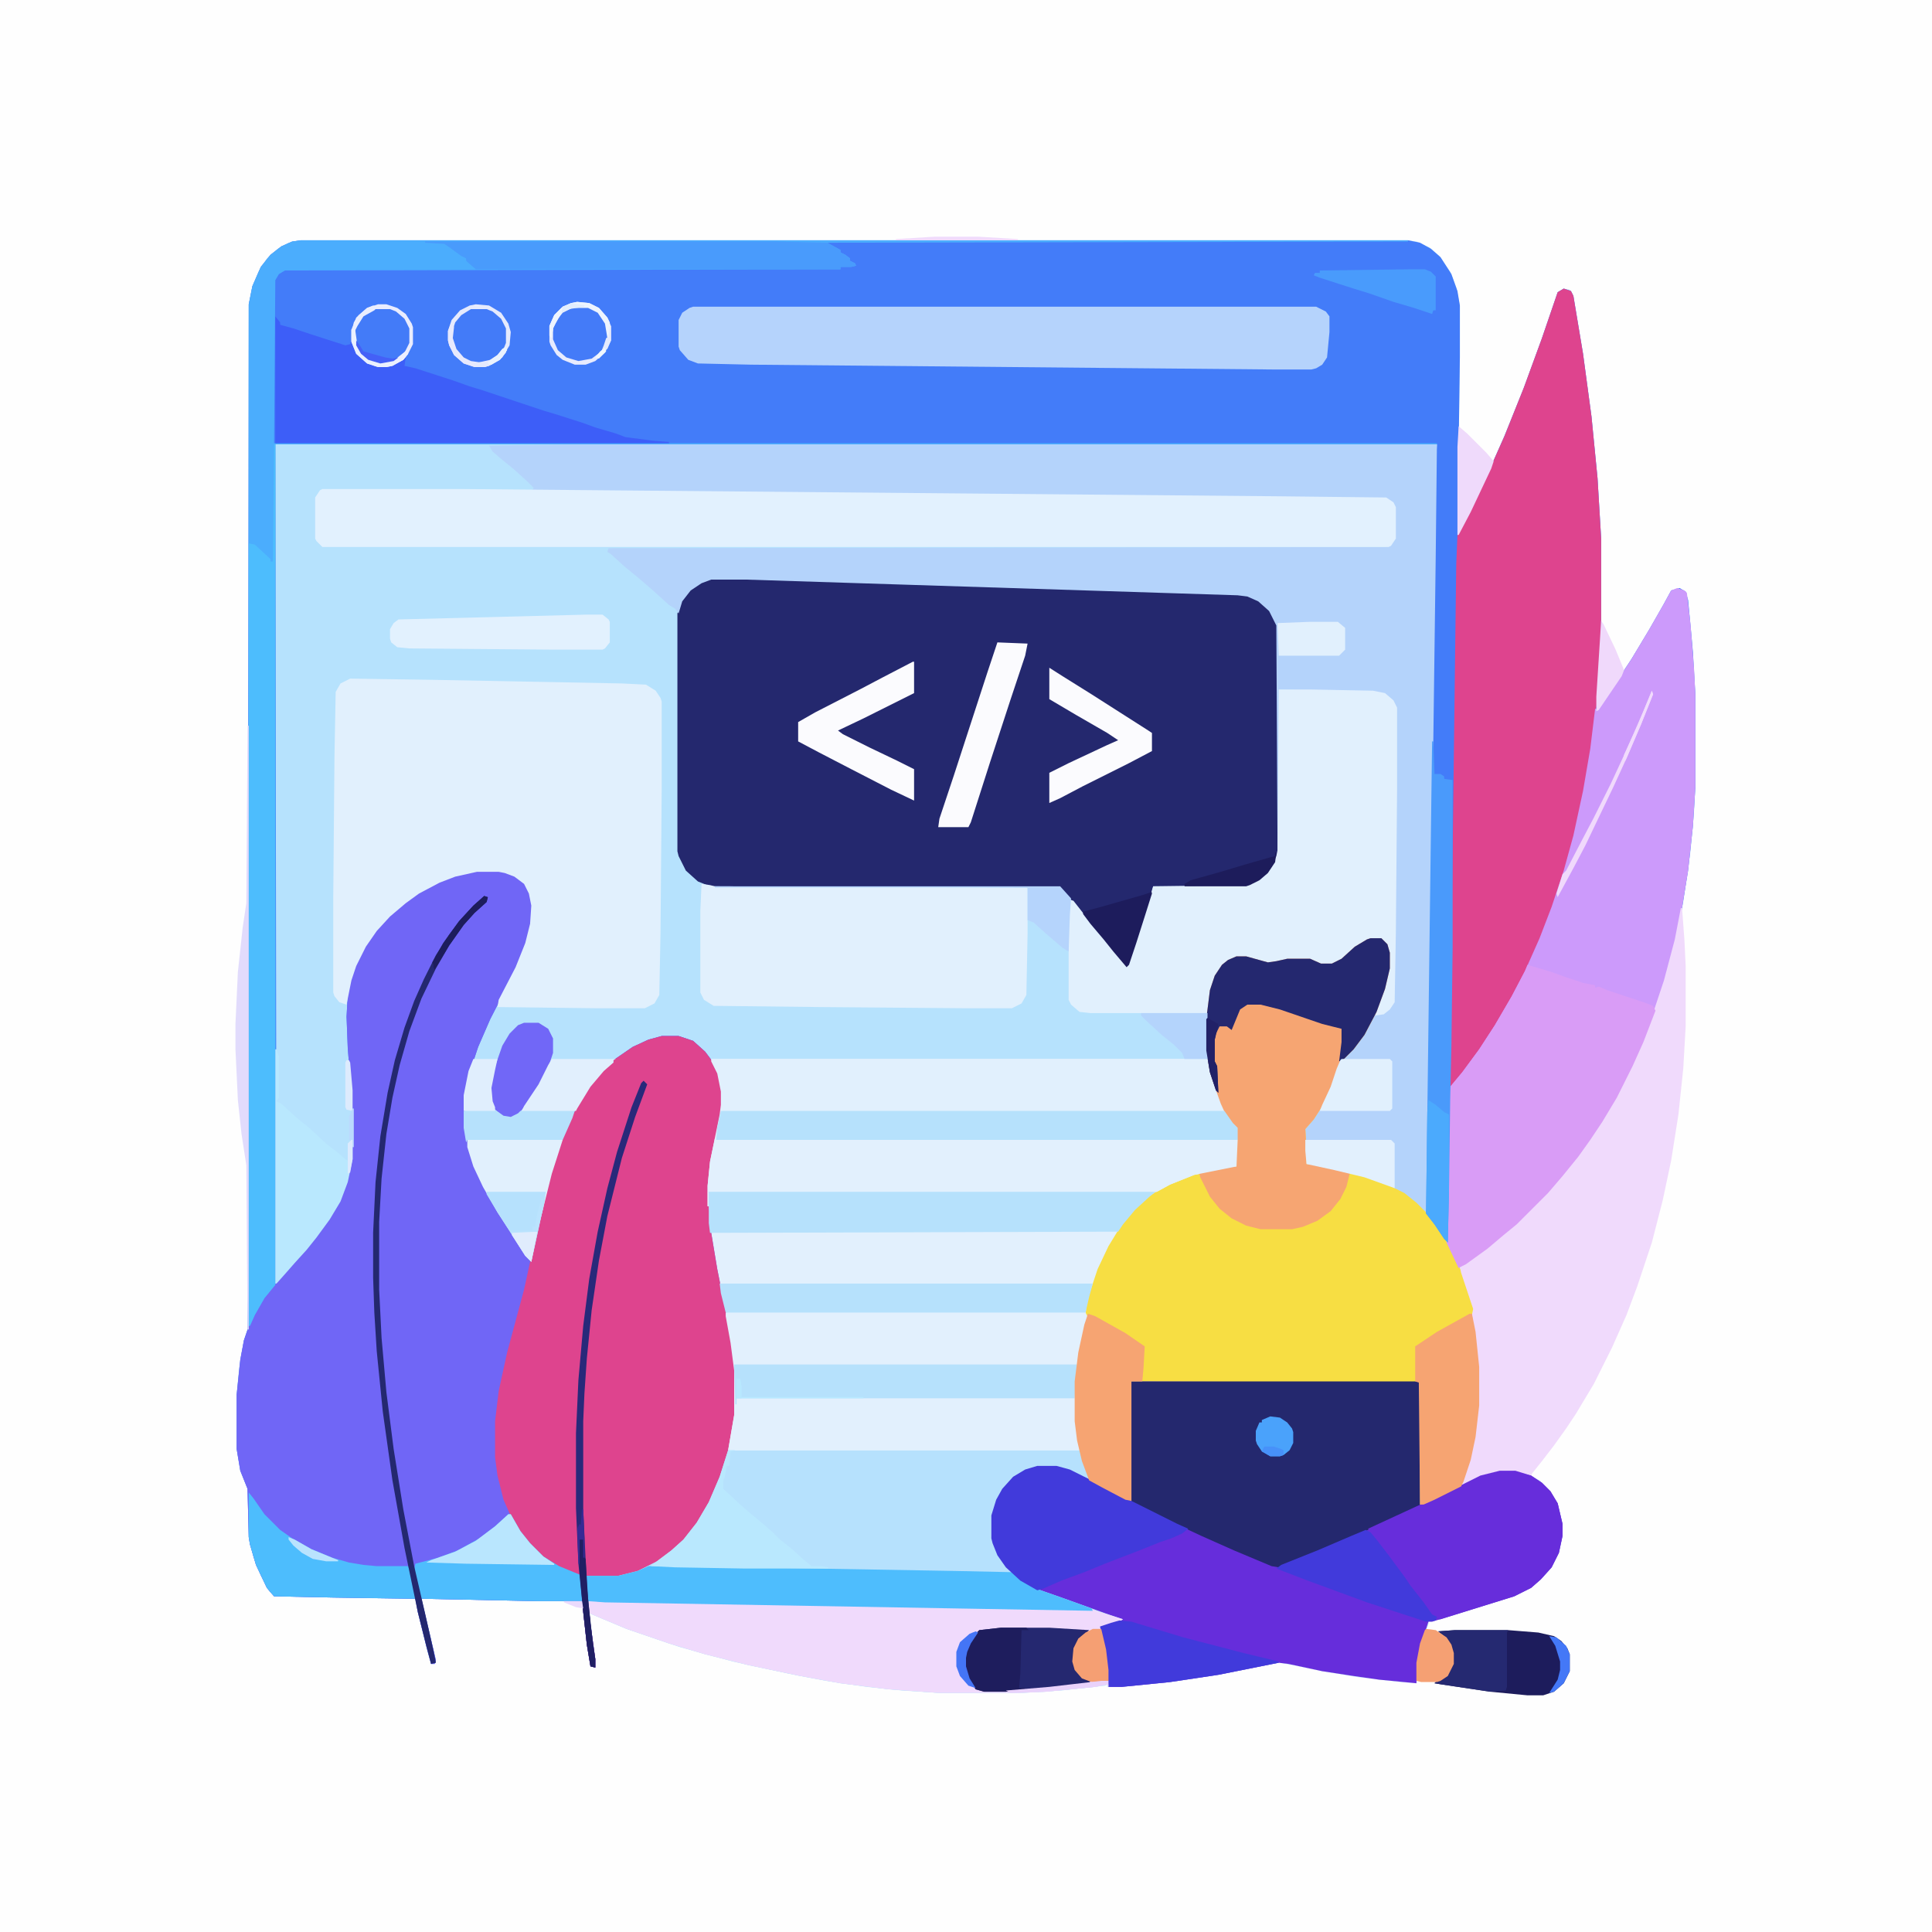 <?xml version="1.0" encoding="UTF-8"?>
<svg version="1.1" viewBox="0 0 1600 1600" width="7730" height="7730" xmlns="http://www.w3.org/2000/svg">
<path transform="translate(0)" d="m0 0h1600v1600h-1600z" fill="#B6E2FD"/>
<path transform="translate(0)" d="m0 0h1600v1600h-1600zm249 199-10 2-9 5-9 8-7 11-5 12-3 15-1 849-3 9-4 23-2 22v45l3 18 6 15 1 40 4 17 6 15 7 13 4 4 105 2h12l4 18 6 26 3 10 4-1-4-19-8-34 97 2h36l4 36 3 18 4 1-1-14-4-31 31 13 44 15 44 12 46 10 31 6 34 5 29 3 31 2h67l34-2 36-4 2-1v2h12l40-4 40-6 50-10 12 2 24 5 30 5 35 4 13 1 1-17 3-16 6-16v-2l10-2 61-19 14-7 10-9 7-8 6-12 3-14v-10l-4-17-7-11-8-8-12-6-8-2h-13l-16 4-15 7 5-13 5-20 3-20 1-12v-32l-3-29-2-14 1-5-10-30-2-5 5-2 19-14 13-11 11-9 28-28 9-11 11-13 12-17 10-15 14-24 15-30 11-27 12-36 9-34 6-31 6-42 3-34 1-19v-77l-3-47-3-31-2-7-5-3-7 2-13 24-15 25-12 19-21 31v-11l3-47v-84l-3-50-5-51-7-52-8-48-3-5-5-1-5 3-14 41-15 41-16 39-11 25-17 36-9 17v-71l1-74v-43l-3-15-5-13-9-13-8-7-11-5-7-1z" fill="#FEFEFE"/>
<path transform="translate(249,199)" d="m0 0h917l10 2 9 5 8 7 9 14 5 14 2 12v43l-1 74v71l13-25 13-28 12-27 16-40 15-41 13-38 5-3 6 2 2 4 8 48 7 52 5 51 3 50v84l-3 47v11l28-42 15-25 12-21 6-11 7-2 5 3 2 7 4 43 2 35v77l-2 32-4 37-7 43-8 34-9 30-10 28-11 25-14 28-12 20-10 15-10 14-13 16-12 14-26 26-11 9-13 11-18 13-6 3-9-19-10-16-8-10 4-315 4-304 1-18h-962l1 694 11-12 10-11 11-14 11-15 9-15 6-16 4-19 1-10v-32l-4-50-1-26 1-18 3-16 6-15 8-14 9-11 9-10 10-9 14-10 21-11 16-5 11-2h18l11 3 9 6 5 7 2 6 1 13-2 14-5 17-9 20-19 37-10 23-8 24-3 16v27l4 20 7 19 12 23 12 19 11 17 8 12 8-36 9-36 10-30 8-18 8-15 10-14 12-13 4-2v-2l16-11 13-6 11-3h14l12 4 10 9 6 8 6 13 2 12v11l-3 19-6 28-2 20v17l2 22 5 30 11 55 3 19 1 10v37l-4 23-6 22-6 16-8 16-7 12-9 11-9 10-13 10-14 8-16 5-5 1h-24l-3-1 4 40 4 29v7l-4-1-3-18-4-36h-36l-97-2 12 51-1 3h-3l-4-15-7-28-2-11-68-1-49-1-6-7-9-19-5-17-1-6-1-40-6-15-3-18v-45l3-29 3-16 3-9 1-849 3-15 7-16 8-10 9-7 9-4z" fill="#437CF9"/>
<path transform="translate(1135,777)" d="m0 0h9l5 5 2 7v13l-4 17-7 19-10 19-9 12-12 12-5 16-7 16-9 14-7 8 1 18v11l9 1 36 8 20 7 16 8 10 8 10 10 11 15 10 18 9 20 8 25-1 7 4 28 1 13v32l-3 26-4 19-6 18v2l17-8 13-3h13l13 4 9 6 7 7 6 10 4 17v10l-3 14-6 12-9 10-8 7-14 7-68 21h-3l-3 9-4 13-2 12-1 17-31-3-21-3-26-4-28-6-8-1-50 10-40 6-40 4h-12v-2l-10 2-41 4-21 1h-67l-42-3-40-5-33-6-43-9-36-9-30-9-35-12-31-13-2-12-1-19h27l16-4 16-8 12-9 10-9 11-14 10-17 9-21 6-20 5-24 1-7v-37l-3-23-7-37-8-40-3-22-1-14v-17l2-20 8-39 1-8v-11l-3-15-5-10v-2h411l-1-7v-26l3-24 4-12 6-9 5-4 7-3h8l18 5 7-1 9-2h19l9 4h9l8-4 11-10 10-6z" fill="#E2F0FD"/>
<path transform="translate(395,721)" d="m0 0h18l11 3 9 6 5 7 2 6 1 13-2 14-5 17-9 20-19 37-10 23-8 24-3 16v27l4 20 7 19 12 23 12 19 11 17 8 12 8-36 9-36 10-30 8-18 8-15 10-14 12-13 4-2v-2l16-11 13-6 11-3h14l12 4 10 9 6 8 6 13 2 12v11l-3 19-6 28-2 20v17l2 22 5 30 11 55 3 19 1 10v37l-4 23-6 22-6 16-8 16-7 12-9 11-9 10-13 10-14 8-16 5-5 1h-24l-3-1 4 40 4 29v7l-4-1-3-18-4-36h-36l-97-2 12 51-1 3h-3l-4-15-7-28-2-11-68-1-49-1-6-7-9-19-5-17-1-6-1-40-6-15-3-18v-45l3-29 3-16 6-17 8-15 10-13 15-16 9-10 11-14 11-15 9-15 6-16 4-19 1-10v-32l-4-50-1-26 1-18 3-16 6-15 8-14 9-11 9-10 10-9 14-10 21-11 16-5z" fill="#7066F6"/>
<path transform="translate(589,479)" d="m0 0h29l407 13 11 2 10 6 8 9 4 9v191l-6 12-7 7-10 5-3 1h-77l-2 10-9 28-9 27-2 2-11-13-8-10-11-13-11-14-13-15-1-1-290-1-10-4-10-9-6-12-1-4v-197l3-10 7-9 8-6 6-3z" fill="#24286E"/>
<path transform="translate(469,368)" d="m0 0h721l-1 93-7 536-1 7-7-6-8-7-14-8-19-7-18-5-33-7-2-23v-6l8-9 8-13 8-18 5-16 12-11 10-14 7-14 10-2 5-6 1-2 1-58 1-118v-68l-5-8-6-4-8-1-52-1-26-1v133h-1l-1-186-6-12-9-8-9-4-8-1-407-13h-29l-8 3-9 6-7 9-3 10-3-4-5-3-11-10-8-7-7-6-11-9-11-10-3-2 1-3 643-1 6-3 2-4v-26l-3-5-4-2-650-6-57-1 1-2-5-5-11-10-11-9-7-6-3-5z" fill="#B4D3FB"/>
<path transform="translate(937,1144)" d="m0 0h238l1 1v101l20-9 30-15 16-4h13l13 4 9 6 7 7 6 10 4 17v10l-3 14-6 12-9 10-8 7-14 7-68 21h-3l-3 9-4 13-2 12-1 17-31-3-21-3-26-4-28-6-8-1-50 10-40 6-40 4h-11l-2-25-5-25 9-3 7-2-3-2-29-10-32-12-7-3-11-6-12-11-7-10-4-10-1-4v-19l4-13 5-9 9-10 10-6 10-3h16l11 3 16 8 29 15 6 3z" fill="#662DDB"/>
<path transform="translate(1135,777)" d="m0 0h9l5 5 2 7v13l-4 17-7 19-10 19-9 12-12 12-5 16-7 16-9 14-7 8 1 18v11l9 1 36 8 20 7 16 8 10 8 10 10 11 15 10 18 9 20 8 25-1 7 4 28 1 13v32l-3 26-4 19-6 18-2 4-22 11-9 4h-3l-1-101-238-1v99l-5-1-19-10-11-6-6-16-4-17-2-16v-33l3-24 5-23 2-7-1-1 1-11 9-27 9-19 11-18 11-13 8-8 14-9 16-8 15-5 26-5h5v-32l-8-9-5-11-5-14-4-12-3-18v-26l3-24 4-12 6-9 5-4 7-3h8l18 5 7-1 9-2h19l9 4h9l8-4 11-10 10-6z" fill="#F7DE43"/>
<path transform="translate(548,858)" d="m0 0h14l12 4 10 9 6 8 6 13 2 12v11l-3 19-6 28-2 20v17l2 22 5 30 11 55 3 19 1 10v37l-4 23-6 22-6 16-8 16-7 12-9 11-9 10-13 10-14 8-16 5-5 1h-24l-3-1 4 40 4 29v7l-4-1-3-18-3-27-3-31-10-3-14-7-9-7-12-12-10-15-8-18-5-20-2-15v-30l3-25 7-32 14-52 14-64 8-32 10-30 8-18 8-15 10-14 12-13 4-2v-2l16-11 13-6z" fill="#DE448E"/>
<path transform="translate(603,1201)" d="m0 0h291l8 24-5-2-13-6-9-2h-16l-12 4-9 6-8 9-5 11-3 10v19l4 12 7 11 8 8 11 7 7 4 20 7 39 14 12 4-3 2-15 4 5 25 1 11v14l-1-2-10 2-41 4-21 1h-67l-42-3-40-5-33-6-43-9-36-9-30-9-35-12-31-13-2-12-1-19h27l16-4 16-8 12-9 10-9 11-14 10-17 9-21z" fill="#B6E1FD"/>
<path transform="translate(290,562)" d="m0 0 68 1 157 3 20 1 8 5 4 6 1 3v71l-1 121-1 51-4 7-8 4h-39l-83-1 1-6 14-27 8-20 4-16 1-15-2-10-4-8-8-6-8-3-5-1h-18l-18 4-13 5-17 9-11 8-13 11-11 12-9 13-8 16-4 12-4 20-6-2-4-5-1-3v-80l1-116 1-53 4-7z" fill="#E1F0FD"/>
<path transform="translate(1295,239)" d="m0 0 6 2 2 4 8 48 7 52 5 51 3 50v84l-3 47-5 43-6 35-6 28-8 31-9 28-7 20-10 24-13 28-12 22-13 21-11 16-9 12-11 14-2 1v-34l5-399 1-24 14-27 13-28 12-27 16-40 15-41 13-38z" fill="#DE448E"/>
<path transform="translate(1389,487)" d="m0 0 6 2 2 2 3 26 3 38 1 20v77l-2 32-4 37-7 43-8 34-9 30-10 28-11 25-14 28-12 20-10 15-10 14-13 16-12 14-26 26-11 9-13 11-18 13-6 3-9-19-1-2 1-43 1-76 1-10 10-12 14-19 13-20 14-24 11-21 12-27 10-26 10-30 8-29 8-37 6-35 4-33h3l27-41 15-25 12-21 6-11z" fill="#CC9AFB"/>
<path transform="translate(589,877)" d="m0 0h411l6 21 5 13 5 12 6 8 3 3v16l-1 16-35 7-20 8-11 6h-371v12h-1v-17l2-20 8-39 1-8v-11l-3-15-5-10z" fill="#E1F0FD"/>
<path transform="translate(267,405)" d="m0 0h116l676 6 89 1 6 4 2 4v26l-4 6-2 1h-883l-5-5-1-2v-34l4-6z" fill="#E2F1FE"/>
<path transform="translate(1059,571)" d="m0 0h26l52 1 10 2 7 6 3 6v68l-1 118-1 58-4 6-5 4-7 1 1-6 6-16 4-17v-13l-3-8-3-3h-9l-10 5-14 12-8 4h-9l-9-4h-19l-11 3-10-1-13-4h-8l-7 3-6 5-6 12-3 13-2 13h-97l-9-1-7-6-2-4v-70l1-13 3 1 11 14 13 15 11 14 9 11 4-9 11-35 7-22 77-1 9-4 6-4 6-7 4-9 1-5z" fill="#E1F0FD"/>
<path transform="translate(1392,752)" d="m0 0h1l2 27 1 21v50l-2 35-4 38-6 38-7 33-9 35-12 36-9 24-12 27-15 30-15 25-8 12-10 14-10 13-8 10-1 2-13-3h-13l-16 4-14 7-2-1 5-13 5-20 3-20 1-12v-32l-3-29-2-14 1-5-10-30-1-5 16-11 14-11 13-11 12-11 20-20 9-11 11-13 12-17 10-15 14-24 15-30 11-27 12-36 9-34z" fill="#F0DAFC"/>
<path transform="translate(601,1087)" d="m0 0h298l2 4-5 18-4 24-1 11v33l3 24h-291l5-29v-37l-3-23-4-22z" fill="#E2F0FD"/>
<path transform="translate(249,199)" d="m0 0h917v1l-481 1 11 6v2l4 2 4 3v2l4 2 1 2-4 1h-9v2l-460 1-5 3-3 5-1 135h963v1h-962v696l-9 11-8 14-4 9h-1v-846l3-15 7-16 8-10 9-7 9-4z" fill="#4BADFD"/>
<path transform="translate(937,1144)" d="m0 0h238l1 1v102l-25 12-41 18-36 15-15 6-6-1-31-13-27-12-30-14-28-14z" fill="#24286E"/>
<path transform="translate(581,732)" d="m0 0 7 1 4 1 259 1v38l-1 51-4 7-8 4h-37l-122-1-88-1-8-5-3-6v-68z" fill="#E1F0FD"/>
<path transform="translate(574,254)" d="m0 0h516l8 4 3 4v13l-2 21-4 6-5 3-4 1h-31l-433-4-44-1-8-3-7-8-1-3v-22l3-6 6-4z" fill="#B5D3FC"/>
<path transform="translate(1265,799)" d="m0 0 20 6 11 4 15 5 10 2v2l3-1 7 3 33 11 5 2 2 4-10 26-9 20-13 26-12 20-10 15-10 14-13 16-12 14-26 26-11 9-13 11-18 13-6 3-9-19-1-2 1-43 1-76 1-10 10-12 14-19 13-20 14-24 11-21z" fill="#D99CF6"/>
<path transform="translate(487,1326)" d="m0 0 71 1 347 6 25 8-3 2-15 4 5 25 1 11v14l-1-2-10 2-41 4-21 1h-67l-42-3-40-5-33-6-43-9-36-9-30-9-35-12-31-13z" fill="#F0DAFC"/>
<path transform="translate(1135,777)" d="m0 0h9l5 5 2 7v13l-4 17-7 19-10 19-9 12-12 12-5 16-7 16-9 14-7 8 1 18v11l9 1 27 6-3 12-5 10-8 10-11 8-12 5-9 2h-26l-12-3-12-6-10-8-8-10-8-16-1-4 26-5h5v-32l-8-9-5-11-5-14-4-12-3-18v-26l3-24 4-12 6-9 5-4 7-3h8l18 5 7-1 9-2h19l9 4h9l8-4 11-10 10-6z" fill="#F6A572"/>
<path transform="translate(592,943)" d="m0 0 433 1-1 22-35 7-20 8-11 6h-371v12h-1v-17l2-20z" fill="#E2F0FD"/>
<path transform="translate(228,262)" d="m0 0 4 5v2l11 3 15 5 28 9 4-1 1-4 5 12 8 7 9 3h7l9-3 7-4-1 7 9 2 31 10 14 5 10 3 51 17 10 3 22 7 11 4 17 5 8 3 23 3 13 1v1h-326z" fill="#3D5EF8"/>
<path transform="translate(227,368)" d="m0 0h1v696l-9 11-8 14-4 9h-1v-648l5 1 13 12v2h2z" fill="#4DBDFD"/>
<path transform="translate(1242,1218)" d="m0 0h13l13 4 9 6 7 7 6 10 4 17v10l-3 14-6 12-9 10-8 7-14 7-61 19h-3v-2l-5-2-10-14-11-14-12-17-11-14-6-8-2-4 65-30 28-14z" fill="#672DDB"/>
<path transform="translate(610,1158)" d="m0 0h280l2 28 2 15h-291l5-29z" fill="#E2F0FD"/>
<path transform="translate(587,987)" d="m0 0h370l-5 4-12 11-10 12-4 6-338 1-1-8z" fill="#B6E1FC"/>
<path transform="translate(537,1297)" d="m0 0h22l232 4 47 1 10 8 11 6 20 7 25 9 1 2-404-7-14-1-1-2-1-19h27l16-4z" fill="#4EBDFD"/>
<path transform="translate(597,920)" d="m0 0h417l7 10 4 4v10h-432l1-10z" fill="#B6E1FC"/>
<path transform="translate(859,1214)" d="m0 0h16l11 3 16 8 29 15 44 22 9 4-5 4-9 4-9 3-20 8-26 10-17 7-19 7-16 7-4 1-14-8-12-11-7-10-4-10-1-4v-19l4-13 5-9 9-10 10-6z" fill="#413ADB"/>
<path transform="translate(1135,777)" d="m0 0h9l5 5 2 7v13l-4 17-7 19-10 19-9 12-8 8-4 2 2-16v-11l-16-4-35-12-16-4h-11l-6 4-7 17-4-3h-6l-3 6-1 5v18l2 4 1 22-2-2-5-15-3-18v-26l3-24 4-12 6-9 5-4 7-3h8l18 5 7-1 9-2h19l9 4h9l8-4 11-10 10-6z" fill="#24286F"/>
<path transform="translate(608,1130)" d="m0 0h284l-2 28h-280v5h-1z" fill="#B6E1FC"/>
<path transform="translate(596,1063)" d="m0 0h309l-3 11-3 13h-298l-4-16z" fill="#B6E1FC"/>
<path transform="translate(352,200)" d="m0 0h290l43 1 11 6v2l4 2 4 3v2l4 2 1 2-4 1h-9v2h-302l-8-7v-2l-4-2-11-8-3-2-16-1z" fill="#499BFC"/>
<path transform="translate(1186,614)" d="m0 0h1l1 27h5l3 2v2l7 1v139l-1 81-1 44-1 76-1 43-3-3-8-12-7-9 4-315z" fill="#4A9AFB"/>
<path transform="translate(1217,1088)" d="m0 0h2l3 15 3 29v32l-3 26-4 19-6 18-2 4-22 11-9 4h-3l-1-101-3-1v-29l18-12 18-10z" fill="#F6A472"/>
<path transform="translate(901,1088)" d="m0 0 6 2 25 14 16 11-1 18-1 11h-9v99l-5-1-19-10-11-6-6-16-4-17-2-16v-33l3-24 5-23z" fill="#F6A472"/>
<path transform="translate(421,1254)" d="m0 0h2l8 14 8 10 11 11 13 8 17 7 1-2 2 26-1-2h-36l-97-2-2-4-4-20 1-5 19-5 16-6 18-10 13-10z" fill="#4EBDFD"/>
<path transform="translate(228,869)" d="m0 0h1l2 6v34l-2 3 4 2 13 12 10 8 14 13 9 7 7 6 2 1v-14l3-3h1v16l-4 19-6 16-9 15-11 15-8 10-10 11-7 8-8 9h-1z" fill="#B9E8FE"/>
<path transform="translate(206,1236)" d="m0 0 4 5 9 13 13 13 10 7 16 9 17 7 14 4 12 2 11 1h26l3 9 3 14v4l-68-1-49-1-6-7-9-19-5-17-1-6z" fill="#4DBDFD"/>
<path transform="translate(1205,1350)" d="m0 0h44l25 2 13 3 6 4 5 6 2 5v14l-5 10-8 7-9 3h-13l-31-3-40-6-6-1 2-2 8-4 5-10v-9l-3-9-4-5-5-4z" fill="#1D1C5C"/>
<path transform="translate(486,509)" d="m0 0h13l5 4 1 2v17l-4 5-2 1h-40l-120-1-10-1-5-4-1-3v-8l3-5 4-3z" fill="#E2F1FE"/>
<path transform="translate(829,1348)" d="m0 0h40l33 2-3 3-5 4-4 8-1 11 3 8 4 5 8 3-3 2-32 4-36 3h-18l-7-2-7-11-2-8v-7l3-10 6-10 3-3z" fill="#252870"/>
<path transform="translate(927,1342)" d="m0 0 10 1 43 13 50 13 29 7v1l-50 10-40 6-40 4h-11l-2-25-5-25 9-3z" fill="#413ADB"/>
<path transform="translate(603,1201)" d="m0 0h6l-4 1-1 12h-2l-2 10-1 2v7l14 13 8 7 11 9 9 8 5 5 10 8 10 9 6 5h8l6 1v1h-69l-58-1-20-1 5-4 12-9 10-9 11-14 10-17 9-21z" fill="#B9E8FE"/>
<path transform="translate(387,944)" d="m0 0h79l-9 28-9 36-8 37-5-5-12-19-11-17-12-21-8-17-5-16z" fill="#E1F0FD"/>
<path transform="translate(756,548)" d="m0 0h1v26l-42 21-21 10 4 3 22 11 23 11 14 7v26l-19-9-33-17-27-14-17-9v-16l14-8 37-19 19-10z" fill="#FBFBFE"/>
<path transform="translate(1131,1267)" d="m0 0 4 2 5 6 10 13 14 19 4 6 11 14 7 10 4 2-1 3-8 1-49-16-49-18-26-10 4-3 30-12 28-12z" fill="#413ADB"/>
<path transform="translate(826,532)" d="m0 0 25 1-2 10-12 36-17 52-16 50-2 4h-25l1-7 12-36 28-86z" fill="#FBFBFE"/>
<path transform="translate(869,553)" d="m0 0 11 7 24 15 47 30 3 2v15l-19 10-38 19-19 10-9 4v-25l16-8 32-15 9-4-9-6-26-15-22-13z" fill="#FBFBFE"/>
<path transform="translate(434,847)" d="m0 0h12l8 5 4 8v12l-5 15-9 16-10 14-6 7-5 2-6-1-7-6-3-7-1-11 3-15 7-20 6-10 7-7z" fill="#7167F7"/>
<path transform="translate(401,742)" d="m0 0 3 1-1 4-10 9-9 10-12 17-11 19-12 25-10 27-8 28-6 27-5 30-4 37-2 36v56l2 40 4 45 6 47 8 50 9 47 9 39 7 31 2 10-4 1-4-15-7-28-11-53-10-56-8-57-5-50-2-32-1-29v-37l2-42 4-38 6-36 6-27 8-27 8-22 8-18 10-20 11-17 9-12 11-12z" fill="#24286F"/>
<path transform="translate(1205,1350)" d="m0 0h44l-1 2v45l-1 3-13 1-40-6-6-1 2-2 8-4 5-10v-9l-3-9-4-5-5-4z" fill="#252971"/>
<path transform="translate(533,895)" d="m0 0 3 3-10 27-11 34-12 48-7 37-6 41-4 40-2 29-1 23v73l3 63 3 32 4 29v7l-4-1-3-18-3-27-4-40-2-46v-62l2-44 4-45 5-39 7-39 8-36 8-30 12-37 8-20z" fill="#28297A"/>
<path transform="translate(829,1348)" d="m0 0h21l2 2h-6l-1 36-1 12h5l-1 2-15 1h-18l-7-2-7-11-2-8v-7l3-10 6-10 3-3z" fill="#1E1D5D"/>
<path transform="translate(1111,877)" d="m0 0h40l2 2v39l-2 2h-58l2-5 7-15 5-15 3-7z" fill="#E1F0FD"/>
<path transform="translate(1081,944)" d="m0 0h71l3 3v37l-25-9-25-6-23-5-1-11z" fill="#E2F0FD"/>
<path transform="translate(1169,223)" d="m0 0h11l5 2 4 4v28h-2l-1 3-15-5-17-5-20-7-13-4-28-9-5-2 1-2h4v-2z" fill="#499BFC"/>
<path transform="translate(410,919)" d="m0 0 7 5 6 1 6-3 2-2h45l-2 6-8 18h-79l-1 2-2-12v-14z" fill="#B6E1FC"/>
<path transform="translate(457,877)" d="m0 0h53l-2 1v2l-8 7-11 13-11 18-1 2h-45l2-4 12-18 8-16z" fill="#E1EFFD"/>
<path transform="translate(205,601)" d="m0 0h1v500h-1l-1-136-4-26-3-28-2-42v-21l2-43 4-37 3-20z" fill="#E1DBFC"/>
<path transform="translate(421,1254)" d="m0 0h2l8 14 8 10 11 11 9 6v1l-73-1-33-1 4-2 20-7 17-9 16-12z" fill="#B9E6FE"/>
<path transform="translate(1183,911)" d="m0 0 6 4 7 6 4 2v63l-1 43-3-3-8-12-7-9 1-84z" fill="#4BAAFD"/>
<path transform="translate(953,736)" d="m0 0 1 4-6 19-7 22-6 18-2 2-11-13-8-10-11-13-6-8v-2l15-4 35-10 6-2z" fill="#1D1C5C"/>
<path transform="translate(592,734)" d="m0 0h286l9 10-1 14-1 30-5-3-14-12-10-9-5-2v-27h-259z" fill="#B5D4FC"/>
<path transform="translate(310,256)" d="m0 0h13l8 4 6 7 2 5v12l-4 8-7 6-10 3-11-2-8-6-4-7-1-4v-8l3-8 4-5z" fill="#437BF8"/>
<path transform="translate(474,254)" d="m0 0h13l8 4 6 8 2 6v8l-3 8-5 6-8 4-8 1-10-3-7-6-4-9v-10l5-10 8-6z" fill="#447BF8"/>
<path transform="translate(390,256)" d="m0 0h13l8 4 6 7 2 5v12l-4 8-7 6-4 2-8 1-8-2-6-4-5-6-3-9 1-9 5-8 6-5z" fill="#437BF8"/>
<path transform="translate(1084,515)" d="m0 0h24l6 5v18l-5 5h-50l-1-27z" fill="#E1F0FD"/>
<path transform="translate(403,987)" d="m0 0h49l-1 8-11 50-5-5-12-19-11-17-9-15z" fill="#B6E1FD"/>
<path transform="translate(1208,353)" d="m0 0 7 6 16 16 6 7-2 6-17 36-10 19h-1v-73z" fill="#EFDAFB"/>
<path transform="translate(945,839)" d="m0 0h55v31l1 9-1-2h-19l-2-5-7-7-10-8-12-11-5-5z" fill="#B4D4FC"/>
<path transform="translate(1181,1349)" d="m0 0 8 1 9 6 4 6 2 7v9l-5 10-6 4-3 1h-13l-4-1v-15l3-16 4-11z" fill="#F5A073"/>
<path transform="translate(905,1349)" d="m0 0h7l4 17 2 17v9l-6 1h-8l-8-3-6-7-2-7 1-11 4-8 6-5z" fill="#F59F73"/>
<path transform="translate(392,877)" d="m0 0h20l-2 9-3 15 1 11 2 5v3h-26v-13l4-20z" fill="#E0EEFD"/>
<path transform="translate(1056,706)" d="m0 0h1l-1 8-6 9-7 6-8 4-3 1h-51v-2l5-3 25-7 20-6 21-6 4-1z" fill="#1D1C5B"/>
<path transform="translate(1326,514)" d="m0 0 2 3 10 21 7 17-2 5-19 28-2 1v-12l3-47z" fill="#F0D9FB"/>
<path transform="translate(1052,1173)" d="m0 0 8 1 6 4 4 5 1 3v9l-3 6-5 4-3 1h-8l-7-4-4-6-1-3v-8l3-7h2v-2z" fill="#4AA2FB"/>
<path transform="translate(394,252)" d="m0 0 11 1 10 6 6 9 2 7-1 11-6 10-9 6-6 2h-8l-9-3-8-7-4-8-1-4v-8l3-9 7-8 8-4zm-4 4-8 5-5 6-3 9 1 9 5 8 6 5 4 2 7 1 9-2 6-4 5-6 2-5v-12l-4-8-7-6-5-2z" fill="#E5EAFD"/>
<path transform="translate(478,250)" d="m0 0 10 1 8 4 7 8 3 7v12l-5 10-8 7-8 3h-9l-10-4-5-4-5-8-1-3v-13l4-9 7-7 7-3zm-4 4-8 4-5 6-3 7v10l4 9 7 6 10 3 11-2 8-6 4-7 1-4v-8l-3-8-5-6-8-4z" fill="#E7EBFE"/>
<path transform="translate(313,252)" d="m0 0h7l9 3 7 5 5 8 1 3v14l-4 8-4 5-9 5-5 1h-7l-9-3-9-8-4-10v-10l4-10 9-8zm-3 4-9 5-6 9-1 4v8l3 8 5 6 8 4 8 1 10-3 7-6 4-8v-12l-4-8-7-6-5-2z" fill="#E9ECFE"/>
<path transform="translate(1368,572)" d="m0 0 1 3-10 25-12 28-11 24-12 25-11 23-10 19-13 24-1-3 5-16 3-3 13-25 10-19 14-28 13-28 14-32z" fill="#F0D9FB"/>
<path transform="translate(480,1275)" d="m0 0h3l1 15 1 1 2 33 4 37 2 13v7l-4-1-3-18-3-27-3-33z" fill="#201F63"/>
<path transform="translate(1e3 843)" d="m0 0 9 5-1 5-2 8v18l2 4 1 22-2-2-5-15-3-18v-26z" fill="#212167"/>
<path transform="translate(1283,1355)" d="m0 0 6 1 8 7 3 7v14l-5 10-8 7-4 1 7-11 2-8v-7l-4-13z" fill="#4478F7"/>
<path transform="translate(401,742)" d="m0 0 3 1-1 4-10 9-9 10-12 17-12 20-1-2v-2l-1-2 9-16 13-18 12-13z" fill="#1D1D5C"/>
<path transform="translate(808,1351)" d="m0 0 2 1-6 9-3 7-1 5v7l3 10 5 8-6-2-7-8-3-8v-12l3-8 8-7z" fill="#4475F6"/>
<path transform="translate(424,1020)" d="m0 0h21l-5 25-5-5-11-17z" fill="#E0ECFD"/>
<path transform="translate(375,267)" d="m0 0 1 4-1 9 3 9 6 7 6 3 7 1 9-2 6-4 4-5 4-2-1 5-5 6-9 5-4 1h-8l-9-3-8-7-4-8-1-4v-8l2-5z" fill="#E7E9FD"/>
<path transform="translate(912,1392)" d="m0 0h6v5l-1-2-10 2-41 4-29 1-4-2 36-3z" fill="#E9D2FB"/>
<path transform="translate(478,250)" d="m0 0 10 1 8 4 7 8 2 4v12l-2 1-2-12-6-9-8-4h-13l-8 4-4 5-4 8-1 8-2-2v-8l4-9 7-7 7-3z" fill="#EDF4FE"/>
<path transform="translate(774,196)" d="m0 0h36l33 2v1h-101v-1z" fill="#F0DBFC"/>
<path transform="translate(293,272)" d="m0 0h1l2 14 6 9 8 4 8 1 10-3 9-7 1 3-4 5-9 5-5 1h-7l-9-3-9-8-4-10v-10z" fill="#EAF0FE"/>
<path transform="translate(287,878)" d="m0 0h2l1 2 2 23v17l-5-1-1-2v-37z" fill="#DDEBFD"/>
<path transform="translate(239,1273)" d="m0 0 5 2 14 8 17 7 5 2v1h-10l-11-2-9-5-7-6-4-5z" fill="#B9E3FE"/>
<path transform="translate(610,1142)" d="m0 0h3l1 6v9h101v1h-105z" fill="#B9E9FF"/>
<path transform="translate(295,282)" d="m0 0 3 4 3 5 18 5 6 1 5-1-4 3-11 2-10-3-6-5-4-7z" fill="#4460F7"/>
<path transform="translate(1047,1198)" d="m0 0h8l6 2 2 1v4l-3 1h-8l-7-4z" fill="#4791F9"/>
<path transform="translate(1368,572)" d="m0 0 1 3-10 25-12 28-1 2h-2l1-5 11-24z" fill="#F1DBFC"/>
<path transform="translate(482,1250)" d="m0 0h1l1 24v16h-1v-15h-3v20h-1l-1-29 2-4 1 1z" fill="#362A95"/>
<path transform="translate(449,993)" d="m0 0h1v7l-5 20-22 1v-2h18v-3h2l2-11 3-11z" fill="#BAE3FE"/>
<path transform="translate(292,918)" d="m0 0h1v32h-1l-1-5-2-1v-19z" fill="#BADAFE"/>
<path transform="translate(309,253)" d="m0 0 4 1-3 3-9 5-5 8-2 4-2-1 1-6 4-6 7-6z" fill="#EAEEFE"/>
<path transform="translate(291,944)" d="m0 0h1v16l-2 11-2 1v-25z" fill="#DCEAFD"/>
<path transform="translate(465,255)" d="m0 0 2 1-7 12-2 4-1 8-2-2v-8l4-9z" fill="#EEF4FE"/>
<path transform="translate(419,287)" d="m0 0 1 3-6 8-7 4-4-1 3-3 6-4 4-5z" fill="#EAF2FE"/>
<path transform="translate(610,1142)" d="m0 0h3l1 6v10h-4z" fill="#B8E8FE"/>
<path transform="translate(467,1326)" d="m0 0h15l1 6-6-1-10-4z" fill="#EBDAFC"/>
<path transform="translate(505,270)" d="m0 0h1v12l-3 7-5 2 2-5 2-6 2-1z" fill="#E5EAFD"/>
<path transform="translate(473,251)" d="m0 0 11 2v1l-13 2-6 3 1-5z" fill="#E2EDFD"/>
<path transform="translate(397,300)" d="m0 0h7l1 3-4 1h-8l-1-3z" fill="#E4E9FD"/>
<path transform="translate(337,290)" d="m0 0 1 3-4 5-6 3 2-5z" fill="#EDEFFE"/>
<path transform="translate(501,288)" d="m0 0 1 3-6 6-3-1 4-5z" fill="#F0F7FE"/>
</svg>
